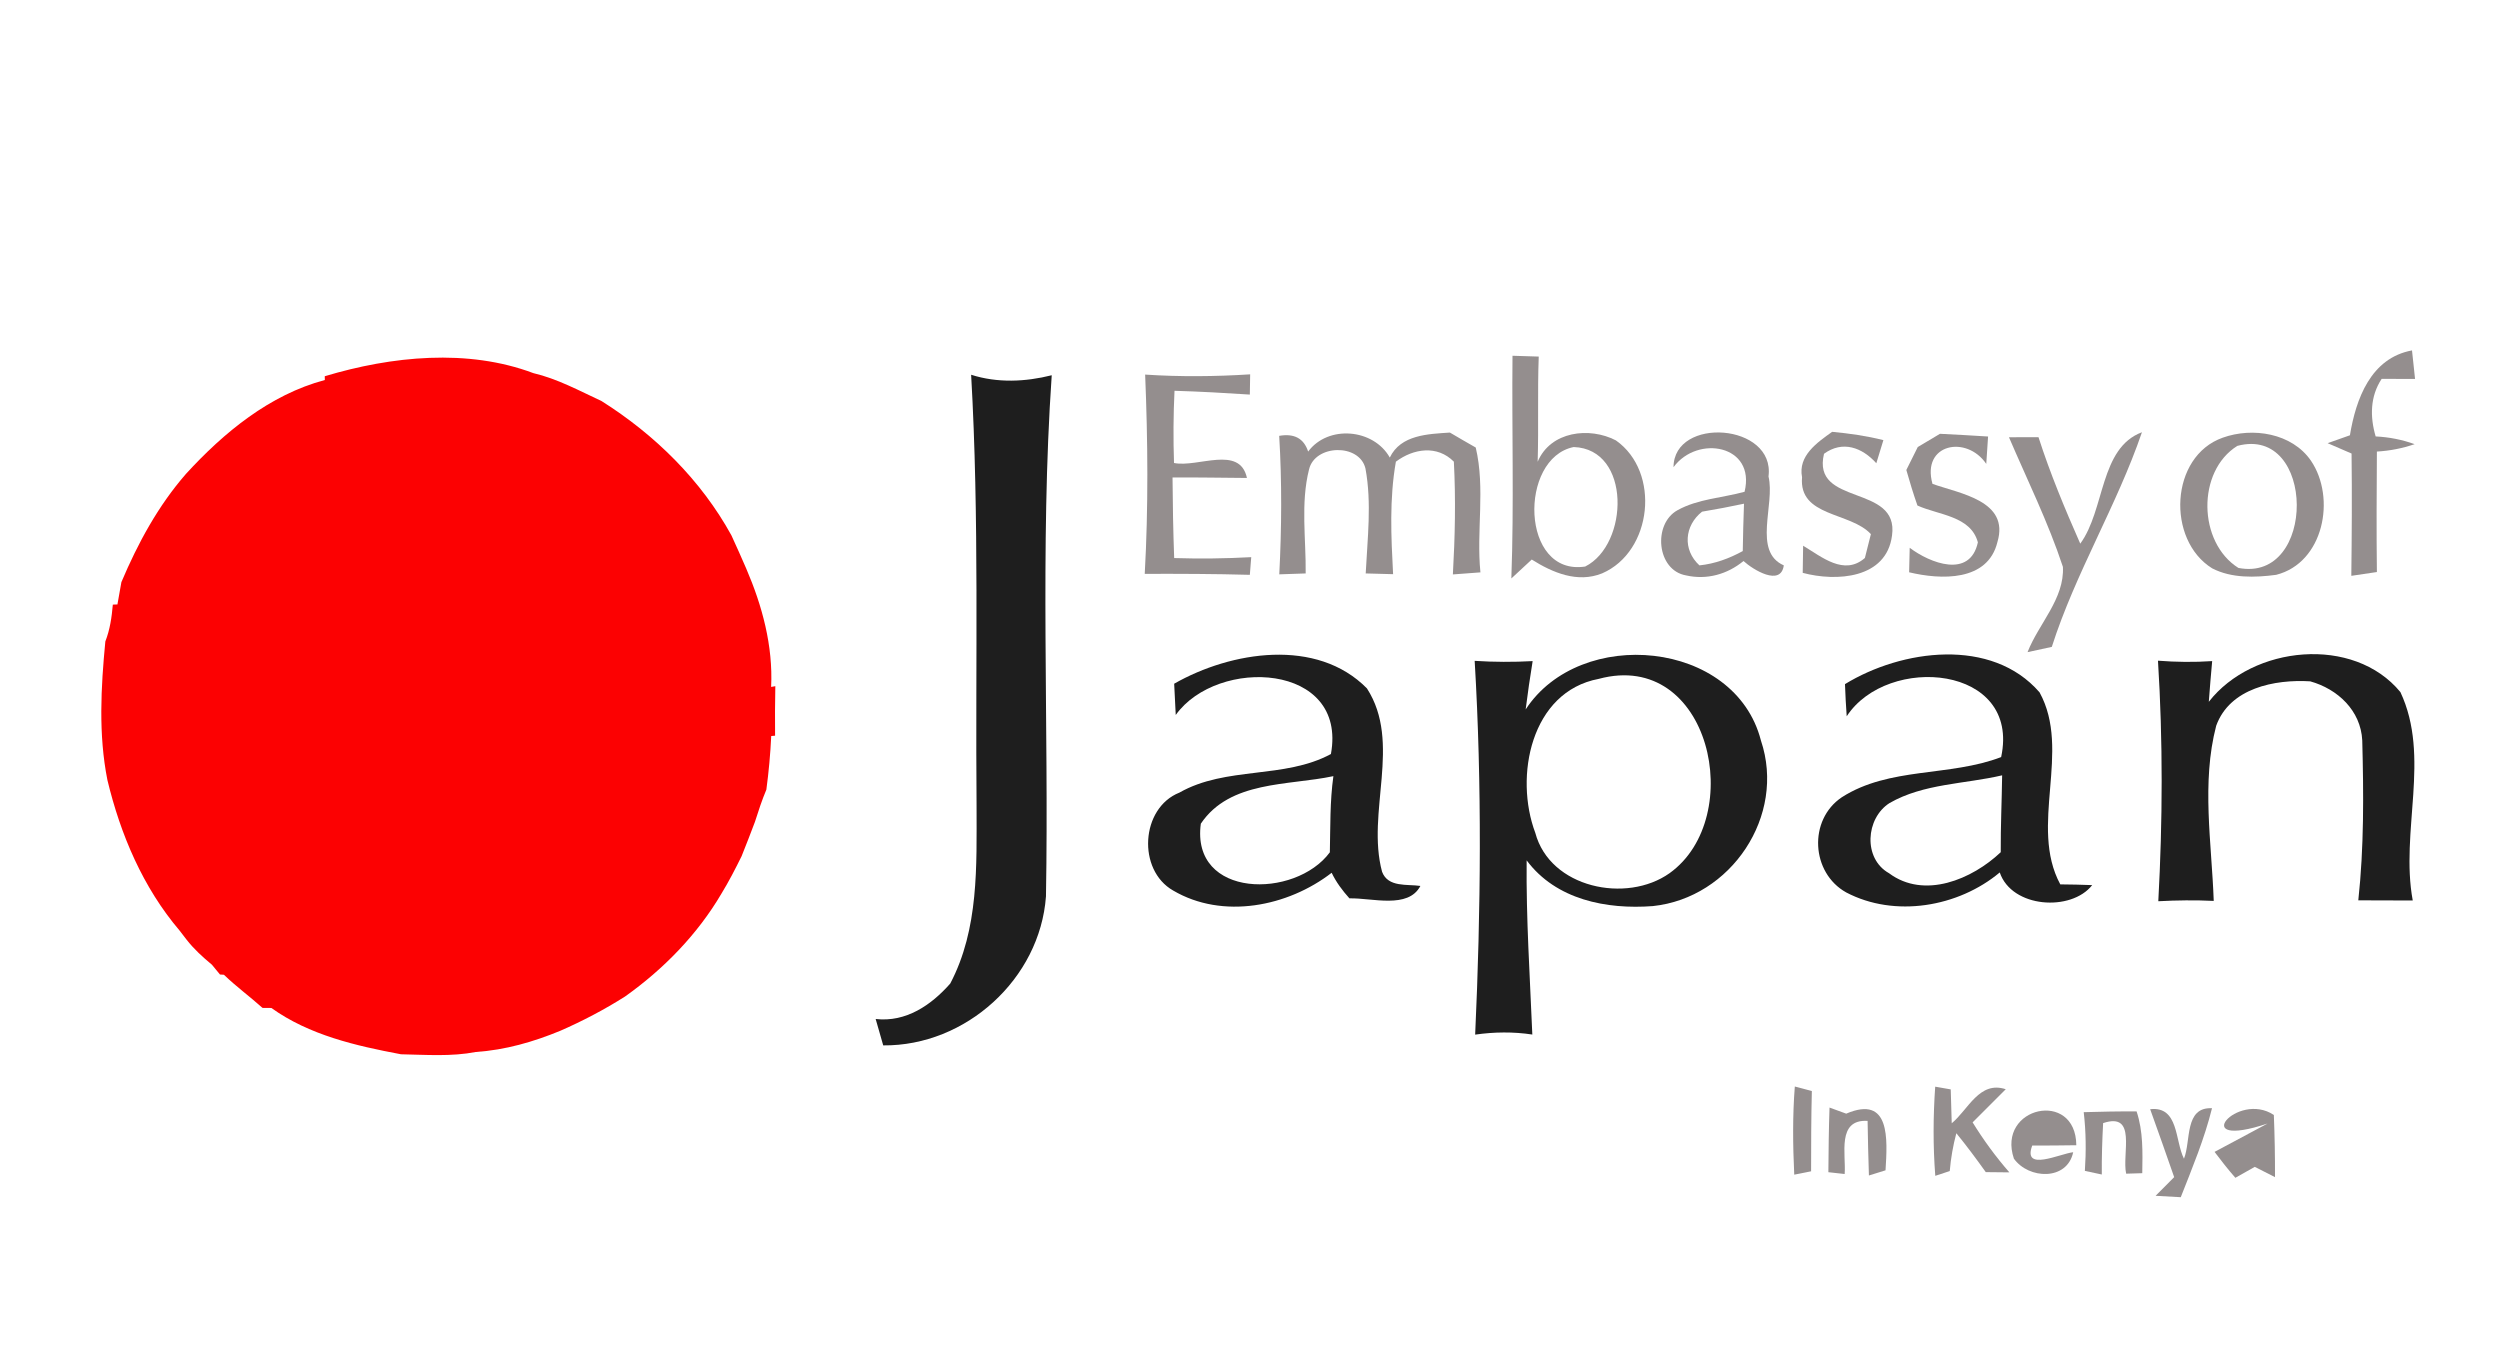 <?xml version="1.0" encoding="UTF-8" ?>
<!DOCTYPE svg PUBLIC "-//W3C//DTD SVG 1.1//EN" "http://www.w3.org/Graphics/SVG/1.1/DTD/svg11.dtd">
<svg width="304pt" height="166pt" viewBox="0 0 304 166" version="1.1" xmlns="http://www.w3.org/2000/svg">
<g id="#ffffffff">
</g>
<g id="#948e8eff">
<path fill="#948e8e" opacity="1.00" d=" M 183.92 43.26 C 184.72 43.28 186.31 43.33 187.11 43.36 C 186.95 47.62 187.11 51.88 186.98 56.15 C 188.54 52.43 193.28 51.88 196.49 53.55 C 201.96 57.39 200.93 67.08 194.82 69.72 C 191.83 70.93 188.80 69.64 186.26 68.04 C 185.43 68.81 184.61 69.58 183.78 70.34 C 184.11 61.32 183.83 52.29 183.92 43.26 M 191.36 54.36 C 184.65 55.71 184.89 70.10 192.76 68.89 C 198.09 66.21 198.37 54.59 191.36 54.36 Z" />
<path fill="#948e8e" opacity="1.00" d=" M 285.75 52.93 C 286.48 48.50 288.29 43.53 293.30 42.61 C 293.42 43.76 293.54 44.92 293.67 46.08 C 292.31 46.08 290.96 46.08 289.61 46.07 C 288.20 48.20 288.18 50.69 288.88 53.07 C 290.51 53.15 292.09 53.46 293.62 54.01 C 292.13 54.52 290.60 54.82 289.03 54.91 C 289.00 59.79 288.97 64.68 289.03 69.56 C 288.25 69.67 286.70 69.90 285.92 70.02 C 285.98 65.06 286.01 60.10 285.95 55.15 C 285.23 54.83 283.77 54.21 283.04 53.89 C 283.72 53.65 285.07 53.17 285.75 52.93 Z" />
<path fill="#948e8e" opacity="1.00" d=" M 139.25 45.55 C 143.50 45.83 147.77 45.79 152.02 45.52 C 152.01 46.14 151.99 47.36 151.98 47.98 C 148.93 47.78 145.88 47.61 142.82 47.52 C 142.68 50.44 142.66 53.37 142.76 56.30 C 145.66 56.89 150.75 54.08 151.63 58.12 C 148.61 58.10 145.59 58.04 142.58 58.06 C 142.60 61.33 142.66 64.59 142.78 67.86 C 145.90 67.96 149.03 67.92 152.15 67.75 C 152.11 68.29 152.02 69.36 151.98 69.90 C 147.72 69.78 143.46 69.77 139.20 69.78 C 139.65 61.71 139.58 53.62 139.25 45.55 Z" />
<path fill="#948e8e" opacity="1.00" d=" M 155.55 53.00 C 157.38 52.68 158.55 53.31 159.07 54.91 C 161.50 51.64 167.02 52.12 169.00 55.64 C 170.33 52.86 173.66 52.78 176.31 52.60 C 177.35 53.22 178.40 53.82 179.45 54.42 C 180.63 59.42 179.51 64.54 180.02 69.60 C 179.18 69.66 177.51 69.78 176.67 69.85 C 176.93 65.28 177.03 60.71 176.79 56.14 C 174.77 54.10 171.88 54.53 169.74 56.14 C 168.94 60.66 169.16 65.26 169.40 69.82 C 168.57 69.80 166.91 69.75 166.07 69.73 C 166.28 65.49 166.82 61.18 166.04 56.97 C 165.31 53.90 159.90 54.03 159.18 57.08 C 158.14 61.20 158.82 65.53 158.77 69.73 C 157.97 69.76 156.36 69.81 155.56 69.84 C 155.85 64.23 155.89 58.61 155.55 53.00 Z" />
<path fill="#948e8e" opacity="1.00" d=" M 203.50 56.81 C 203.53 50.60 215.89 51.46 215.05 57.94 C 215.88 61.35 213.09 67.06 216.91 68.75 C 216.55 71.36 213.17 69.28 212.01 68.22 C 210.04 69.84 207.54 70.54 205.03 69.97 C 201.44 69.35 200.97 63.72 203.97 62.05 C 206.46 60.66 209.43 60.55 212.14 59.80 C 213.53 54.09 206.40 52.84 203.50 56.81 M 206.97 62.22 C 204.82 63.92 204.58 66.85 206.65 68.75 C 208.52 68.56 210.28 67.91 211.92 67.01 C 211.95 65.09 212.00 63.17 212.07 61.25 C 210.37 61.61 208.67 61.94 206.97 62.22 Z" />
<path fill="#948e8e" opacity="1.00" d=" M 219.13 58.03 C 218.62 55.42 220.96 53.82 222.79 52.51 C 224.88 52.71 226.97 53.00 229.02 53.52 C 228.73 54.46 228.44 55.40 228.16 56.33 C 226.44 54.41 224.06 53.53 221.80 55.18 C 220.25 61.62 230.96 58.79 230.07 65.12 C 229.39 70.39 223.30 70.75 219.21 69.66 C 219.22 68.83 219.25 67.19 219.26 66.36 C 221.52 67.71 224.24 70.06 226.77 67.85 C 226.96 67.12 227.32 65.67 227.50 64.95 C 225.00 62.23 218.71 62.88 219.13 58.03 Z" />
<path fill="#948e8e" opacity="1.00" d=" M 233.20 54.36 C 234.10 53.83 235.00 53.29 235.90 52.75 C 237.84 52.85 239.80 52.95 241.75 53.08 C 241.69 53.91 241.58 55.58 241.53 56.41 C 239.13 52.87 233.62 53.96 234.99 58.84 C 238.33 60.03 244.38 60.89 242.89 65.90 C 241.72 70.76 235.99 70.51 232.15 69.59 C 232.17 68.84 232.20 67.35 232.22 66.61 C 234.69 68.48 239.55 70.38 240.51 65.95 C 239.64 62.72 235.72 62.64 233.16 61.47 C 232.66 60.04 232.22 58.60 231.81 57.15 C 232.27 56.22 232.74 55.29 233.20 54.36 Z" />
<path fill="#948e8e" opacity="1.00" d=" M 244.29 53.17 C 245.19 53.17 246.98 53.16 247.88 53.16 C 249.30 57.58 251.09 61.87 252.96 66.11 C 255.99 61.97 255.30 54.49 260.46 52.56 C 257.41 61.48 252.38 69.65 249.50 78.66 C 248.76 78.82 247.29 79.14 246.55 79.30 C 247.90 75.84 251.06 72.80 250.85 68.93 C 249.07 63.53 246.53 58.39 244.29 53.17 Z" />
<path fill="#948e8e" opacity="1.00" d=" M 270.29 53.22 C 273.92 51.92 278.70 52.66 281.01 56.02 C 284.09 60.55 282.57 68.44 276.78 69.90 C 274.20 70.24 271.36 70.33 269.00 69.11 C 263.43 65.66 263.85 55.49 270.29 53.22 M 272.06 54.22 C 267.11 57.30 267.26 65.96 272.19 69.06 C 281.73 70.91 281.62 51.66 272.06 54.22 Z" />
<path fill="#948e8e" opacity="1.00" d=" M 218.25 132.12 C 218.77 132.26 219.81 132.54 220.32 132.67 C 220.24 135.92 220.23 139.17 220.23 142.43 C 219.72 142.53 218.69 142.74 218.18 142.84 C 218.01 139.27 217.97 135.69 218.25 132.12 Z" />
<path fill="#948e8e" opacity="1.00" d=" M 235.32 132.14 C 235.79 132.22 236.73 132.39 237.21 132.47 C 237.24 133.50 237.30 135.56 237.33 136.59 C 239.35 134.92 240.69 131.39 243.90 132.45 C 242.56 133.80 241.21 135.13 239.87 136.48 C 241.19 138.62 242.68 140.66 244.34 142.56 C 243.62 142.56 242.19 142.54 241.47 142.53 C 240.32 140.92 239.14 139.33 237.89 137.80 C 237.49 139.31 237.22 140.84 237.09 142.40 C 236.65 142.55 235.77 142.84 235.33 142.98 C 235.05 139.37 235.07 135.75 235.32 132.14 Z" />
<path fill="#948e8e" opacity="1.00" d=" M 222.47 134.68 C 222.97 134.86 223.99 135.23 224.50 135.42 C 229.90 133.11 229.51 138.55 229.28 142.31 C 228.77 142.46 227.77 142.78 227.26 142.94 C 227.18 140.72 227.14 138.51 227.10 136.30 C 223.32 136.08 224.50 140.38 224.31 142.76 C 223.81 142.70 222.83 142.60 222.33 142.54 C 222.35 139.92 222.38 137.30 222.47 134.68 Z" />
<path fill="#948e8e" opacity="1.00" d=" M 244.89 140.89 C 242.76 134.57 252.42 132.43 252.48 139.26 C 250.69 139.29 248.91 139.30 247.12 139.30 C 245.91 142.53 250.48 140.29 252.10 140.11 C 251.36 143.61 246.68 143.40 244.89 140.89 Z" />
<path fill="#948e8e" opacity="1.00" d=" M 253.38 135.24 C 255.52 135.18 257.66 135.13 259.81 135.15 C 260.62 137.57 260.54 140.14 260.50 142.66 C 260.01 142.68 259.03 142.71 258.54 142.72 C 258.01 140.32 259.90 135.18 255.74 136.57 C 255.63 138.65 255.56 140.74 255.58 142.82 C 255.07 142.71 254.04 142.49 253.52 142.38 C 253.68 140.00 253.66 137.61 253.38 135.24 Z" />
<path fill="#948e8e" opacity="1.00" d=" M 261.46 134.88 C 264.95 134.48 264.46 138.70 265.57 140.90 C 266.44 138.76 265.60 134.59 268.98 134.76 C 268.06 138.48 266.58 142.02 265.18 145.58 C 264.41 145.54 262.89 145.45 262.12 145.41 C 262.87 144.65 263.62 143.89 264.38 143.14 C 263.43 140.38 262.44 137.63 261.46 134.88 Z" />
<path fill="#948e8e" opacity="1.00" d=" M 275.74 136.62 C 265.86 139.92 272.01 132.59 276.50 135.58 C 276.60 138.10 276.65 140.62 276.64 143.14 C 275.82 142.72 275.00 142.30 274.18 141.89 C 273.59 142.22 272.41 142.89 271.82 143.22 C 270.93 142.20 270.09 141.14 269.29 140.07 C 270.90 139.20 274.13 137.48 275.74 136.62 Z" />
</g>
<g id="#fc0102ff">
<path fill="#fc0102" opacity="1.00" d=" M 39.49 45.75 C 47.63 43.30 56.88 42.37 64.85 45.37 C 67.78 46.06 70.44 47.51 73.15 48.77 C 79.62 52.85 85.24 58.37 88.94 65.10 C 89.55 66.43 90.15 67.77 90.73 69.11 C 92.69 73.66 94.01 78.54 93.77 83.53 L 94.28 83.44 C 94.24 85.45 94.23 87.45 94.25 89.46 L 93.78 89.50 C 93.68 91.68 93.48 93.86 93.19 96.02 C 92.65 97.30 92.22 98.62 91.80 99.94 C 91.29 101.34 90.72 102.72 90.18 104.11 C 89.42 105.65 88.63 107.19 87.73 108.66 C 84.82 113.62 80.68 117.86 76.00 121.18 C 73.49 122.77 70.86 124.15 68.14 125.34 C 64.85 126.70 61.44 127.68 57.87 127.92 C 54.87 128.50 51.80 128.26 48.76 128.20 C 43.28 127.17 37.60 125.87 33.00 122.57 C 32.73 122.57 32.19 122.56 31.92 122.56 C 30.38 121.18 28.71 119.96 27.23 118.53 L 26.75 118.50 C 26.51 118.20 26.02 117.61 25.77 117.31 C 24.65 116.38 23.57 115.40 22.67 114.24 C 22.46 113.97 22.04 113.43 21.84 113.16 C 17.39 107.93 14.65 101.48 13.06 94.85 C 11.96 89.32 12.27 83.59 12.81 78.00 C 13.37 76.57 13.59 75.04 13.72 73.52 L 14.28 73.50 C 14.40 72.82 14.64 71.47 14.76 70.79 C 16.76 66.06 19.22 61.52 22.61 57.63 C 27.21 52.60 32.79 48.00 39.50 46.21 L 39.49 45.75 Z" />
</g>
<g id="#1e1e1eff">
<path fill="#1e1e1e" opacity="1.00" d=" M 118.09 45.57 C 121.28 46.59 124.67 46.44 127.89 45.63 C 126.44 66.72 127.56 87.88 127.19 109.00 C 126.46 119.04 117.44 127.21 107.40 127.12 C 107.17 126.32 106.71 124.71 106.48 123.91 C 110.17 124.33 113.23 122.23 115.55 119.60 C 119.05 112.95 118.75 105.28 118.75 98.00 C 118.60 80.52 119.09 63.03 118.09 45.57 Z" />
<path fill="#1e1e1e" opacity="1.00" d=" M 142.78 83.14 C 149.70 79.19 160.13 77.52 166.22 83.71 C 170.49 90.34 166.11 98.77 168.06 106.01 C 168.79 107.94 171.12 107.49 172.72 107.73 C 171.23 110.57 166.84 109.17 164.09 109.24 C 163.24 108.29 162.48 107.28 161.93 106.13 C 156.60 110.25 148.68 111.83 142.66 108.29 C 138.27 105.80 138.70 98.25 143.42 96.38 C 149.10 93.15 156.15 94.76 161.84 91.69 C 163.87 80.59 148.05 79.85 142.97 86.94 C 142.91 85.67 142.85 84.40 142.78 83.14 M 146.02 100.16 C 144.79 109.27 157.50 109.34 161.71 103.64 C 161.78 100.55 161.71 97.45 162.14 94.38 C 156.65 95.55 149.56 94.90 146.02 100.16 Z" />
<path fill="#1e1e1e" opacity="1.00" d=" M 185.52 86.27 C 192.15 76.10 210.99 77.80 214.13 90.05 C 217.21 99.21 210.49 109.18 200.99 110.18 C 195.35 110.61 189.21 109.41 185.64 104.62 C 185.57 111.69 186.04 118.74 186.33 125.80 C 184.03 125.45 181.69 125.48 179.38 125.81 C 180.07 110.69 180.22 95.47 179.32 80.36 C 181.66 80.51 184.02 80.52 186.37 80.39 C 186.05 82.34 185.77 84.30 185.52 86.27 M 194.41 82.55 C 186.14 84.11 184.12 94.44 186.69 101.27 C 188.48 107.99 197.78 109.90 203.02 106.18 C 212.47 99.40 207.95 78.90 194.41 82.55 Z" />
<path fill="#1e1e1e" opacity="1.00" d=" M 224.35 83.19 C 231.26 78.96 242.19 77.47 248.01 84.19 C 251.92 91.31 246.69 100.42 250.53 107.54 C 251.82 107.55 253.11 107.58 254.41 107.63 C 251.86 110.88 244.64 110.43 243.17 106.09 C 238.12 110.31 230.40 111.62 224.50 108.52 C 220.22 106.14 219.87 99.70 223.96 96.95 C 229.75 93.23 237.07 94.47 243.34 92.06 C 245.74 80.85 229.52 79.50 224.56 87.10 C 224.47 85.80 224.39 84.49 224.35 83.19 M 229.77 97.65 C 226.86 99.50 226.53 104.40 229.70 106.18 C 234.00 109.39 239.81 106.92 243.29 103.63 C 243.27 100.51 243.42 97.40 243.46 94.28 C 238.90 95.35 233.92 95.27 229.77 97.65 Z" />
<path fill="#1e1e1e" opacity="1.00" d=" M 268.59 85.34 C 273.93 78.48 286.20 77.24 291.89 84.16 C 295.60 92.06 291.84 101.13 293.39 109.50 C 291.18 109.49 288.97 109.48 286.77 109.48 C 287.47 103.02 287.42 96.51 287.25 90.03 C 287.07 86.40 284.26 83.78 280.92 82.85 C 276.61 82.59 271.15 83.66 269.49 88.25 C 267.68 95.19 268.94 102.48 269.19 109.55 C 266.94 109.44 264.69 109.47 262.45 109.59 C 262.98 99.86 263.02 90.07 262.41 80.34 C 264.60 80.51 266.80 80.54 269.00 80.39 C 268.85 82.04 268.71 83.69 268.59 85.34 Z" />
</g>
</svg>
